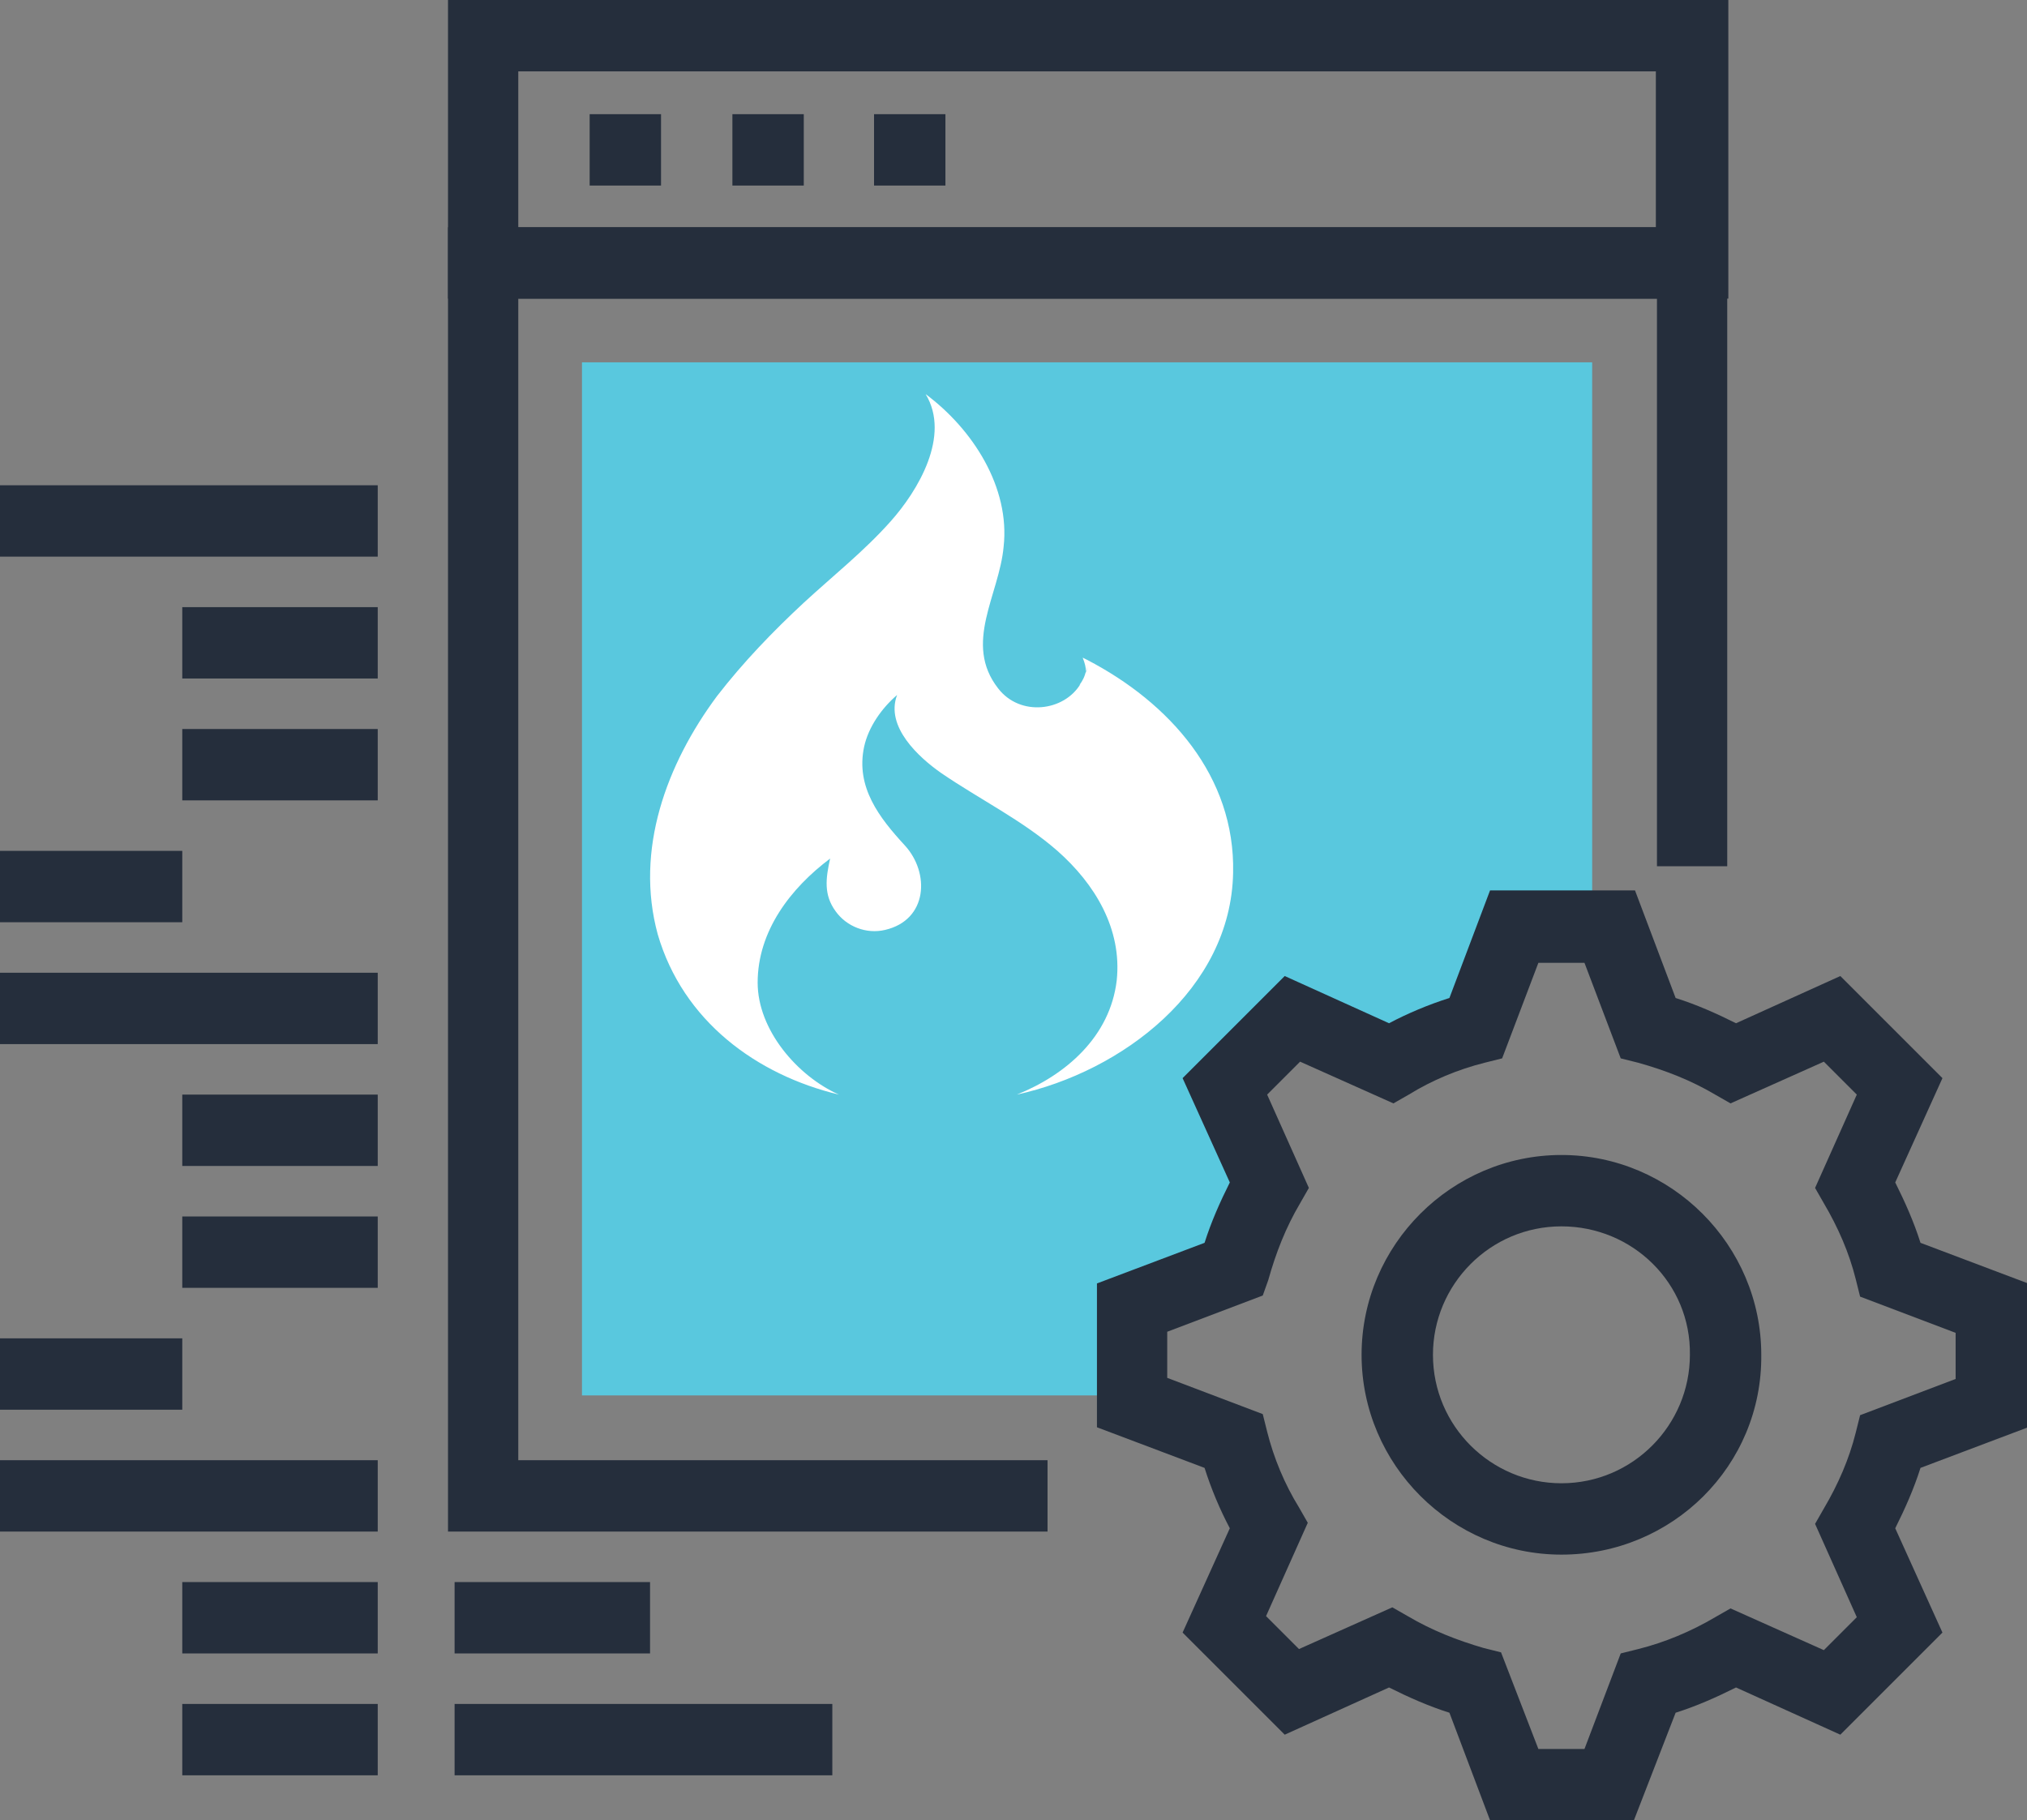 <?xml version="1.0" encoding="utf-8"?>
<!-- Generator: Adobe Illustrator 25.2.1, SVG Export Plug-In . SVG Version: 6.00 Build 0)  -->
<svg version="1.1" id="Layer_1" xmlns="http://www.w3.org/2000/svg" xmlns:xlink="http://www.w3.org/1999/xlink" x="0px" y="0px"
	 viewBox="0 0 184.6 165.8" style="enable-background:new 0 0 184.6 165.8;" xml:space="preserve">
<rect x="0" y="0" width="184.6" height="165.8" fill="#808080" stroke="none"/>
<style type="text/css">
	.st0{fill:#59C8DE;}
	.st1{fill:#252E3C;}
	.st2{fill:#FFFFFF;}
</style>
<g>
	<g>
		<path class="st0" d="M103.1,119.1l9.2-3.5c0.7-2.8,1.8-5.4,3.2-7.8l-4-9l6.1-6.1l9,4c2.4-1.4,5-2.5,7.8-3.2l3.5-9.2h7.1V33h-92
			v94.1h50.1V119.1z"/>
		<g>
			<path class="st1" d="M148.8,165.8h-13.1l-3.7-9.8c-1.9-0.6-3.7-1.4-5.5-2.3l-9.5,4.3l-9.3-9.3l4.3-9.5c-0.9-1.7-1.7-3.6-2.3-5.5
				l-9.8-3.7v-13.1l9.8-3.7c0.6-1.9,1.4-3.7,2.3-5.5l-4.3-9.5l9.3-9.3l9.5,4.3c1.7-0.9,3.6-1.7,5.5-2.3l3.7-9.8h13.2l3.7,9.8
				c1.9,0.6,3.7,1.4,5.5,2.3l9.5-4.3l9.3,9.3l-4.3,9.5c0.9,1.8,1.7,3.6,2.3,5.5l9.8,3.7l0,13.1l-9.8,3.7c-0.6,1.9-1.4,3.7-2.3,5.5
				l4.3,9.5l-9.3,9.3l-9.5-4.3c-1.8,0.9-3.6,1.7-5.5,2.3L148.8,165.8z M140.1,159.3h4.2l3.3-8.7l1.6-0.4c2.4-0.6,4.8-1.6,7-2.9
				l1.4-0.8l8.5,3.8l3-3l-3.8-8.5l0.8-1.4c1.3-2.2,2.3-4.5,2.9-6.9l0.4-1.6l8.7-3.3l0-4.2l-8.7-3.3l-0.4-1.6
				c-0.6-2.4-1.6-4.7-2.9-6.9l-0.8-1.4l3.8-8.5l-3-3l-8.5,3.8l-1.4-0.8c-2.2-1.3-4.5-2.2-7-2.9l-1.6-0.4l-3.3-8.7h-4.2l-3.3,8.7
				l-1.6,0.4c-2.4,0.6-4.8,1.6-6.9,2.9l-1.4,0.8l-8.5-3.8l-3,3l3.8,8.5l-0.8,1.4c-1.3,2.2-2.2,4.5-2.9,7L115,118l-8.7,3.3v4.2
				l8.7,3.3l0.4,1.6c0.6,2.4,1.6,4.8,2.9,6.9l0.8,1.4l-3.8,8.5l3,3l8.5-3.8l1.4,0.8c2.2,1.3,4.5,2.2,6.9,2.9l1.6,0.4L140.1,159.3z"
				/>
			<path class="st1" d="M142.2,141.6c-10,0-18.2-8.2-18.2-18.2c0-10,8.2-18.2,18.2-18.2c10,0,18.2,8.2,18.2,18.2
				C160.5,133.5,152.3,141.6,142.2,141.6z M142.2,111.7c-6.5,0-11.7,5.3-11.7,11.7c0,6.5,5.3,11.7,11.7,11.7
				c6.5,0,11.7-5.3,11.7-11.7C154,116.9,148.7,111.7,142.2,111.7z"/>
		</g>
		<g>
			<rect y="77.5" class="st1" width="16.6" height="6.5"/>
			<rect x="16.6" y="99.7" class="st1" width="17.8" height="6.5"/>
			<rect x="16.6" y="110.8" class="st1" width="17.8" height="6.5"/>
			<rect x="16.6" y="144.1" class="st1" width="17.8" height="6.5"/>
			<rect x="16.6" y="155.2" class="st1" width="17.8" height="6.5"/>
			<rect y="88.6" class="st1" width="34.4" height="6.5"/>
			<rect y="121.9" class="st1" width="16.6" height="6.5"/>
			<rect x="16.6" y="55.3" class="st1" width="17.8" height="6.5"/>
			<rect x="16.6" y="66.4" class="st1" width="17.8" height="6.5"/>
			<rect y="44.2" class="st1" width="34.4" height="6.5"/>
			<rect y="133" class="st1" width="34.4" height="6.5"/>
			<rect x="41.4" y="144.1" class="st1" width="17.8" height="6.5"/>
			<rect x="41.4" y="155.2" class="st1" width="34.4" height="6.5"/>
		</g>
		<g>
			<path class="st1" d="M157.3,27.2H40.8V0h116.6V27.2z M47.2,20.7h103.6V6.5H47.2V20.7z"/>
			<g>
				<rect x="53.7" y="10.4" class="st1" width="6.5" height="6.5"/>
				<rect x="66.7" y="10.4" class="st1" width="6.5" height="6.5"/>
				<rect x="79.6" y="10.4" class="st1" width="6.5" height="6.5"/>
			</g>
			<polygon class="st1" points="95.4,139.5 40.8,139.5 40.8,20.7 157.3,20.7 157.3,78.9 150.9,78.9 150.9,27.2 47.2,27.2 47.2,133 
				95.4,133 			"/>
		</g>
	</g>
	<path class="st2" d="M76.4,99.7C72.6,98,69,93.8,69,89.5c0-4.7,3-8.6,6.6-11.3C75.2,80,75,81.5,76.1,83c1,1.4,2.8,2.1,4.5,1.7
		c3.9-0.9,4.1-5.2,1.8-7.7c-2.3-2.5-4.5-5.3-3.7-9c0.4-1.8,1.6-3.5,3-4.7c-1.1,2.9,2,5.7,4,7.1c3.5,2.4,7.4,4.3,10.6,7.1
		c3.4,3,5.9,7.1,5.4,11.8c-0.6,5.1-4.6,8.6-9.1,10.4c9.6-2.1,19.5-9.6,19.7-20.2c0.2-8.8-5.8-15.5-13.3-19.4l-0.4-0.2
		c0.2,0.5,0.3,0.9,0.3,1.3c0.1-0.3,0.1-0.6,0.1-0.9c0,0.4,0,0.7-0.1,1l0-0.2c-0.1,0.5-0.3,0.9-0.6,1.3l0.1-0.1
		c-1.5,2.5-5.5,3-7.5,0.4c-3.2-4.1,0.1-8.5,0.5-12.9c0.6-5.4-2.8-10.7-7.1-13.9c2.3,3.8-0.7,8.8-3.2,11.6c-2.4,2.7-5.3,5-7.9,7.4
		c-2.8,2.6-5.5,5.4-7.9,8.5c-4.6,6.2-7.5,14-5.4,21.7C62.2,93,68.9,97.9,76.4,99.7L76.4,99.7z"/>
</g>
</svg>
